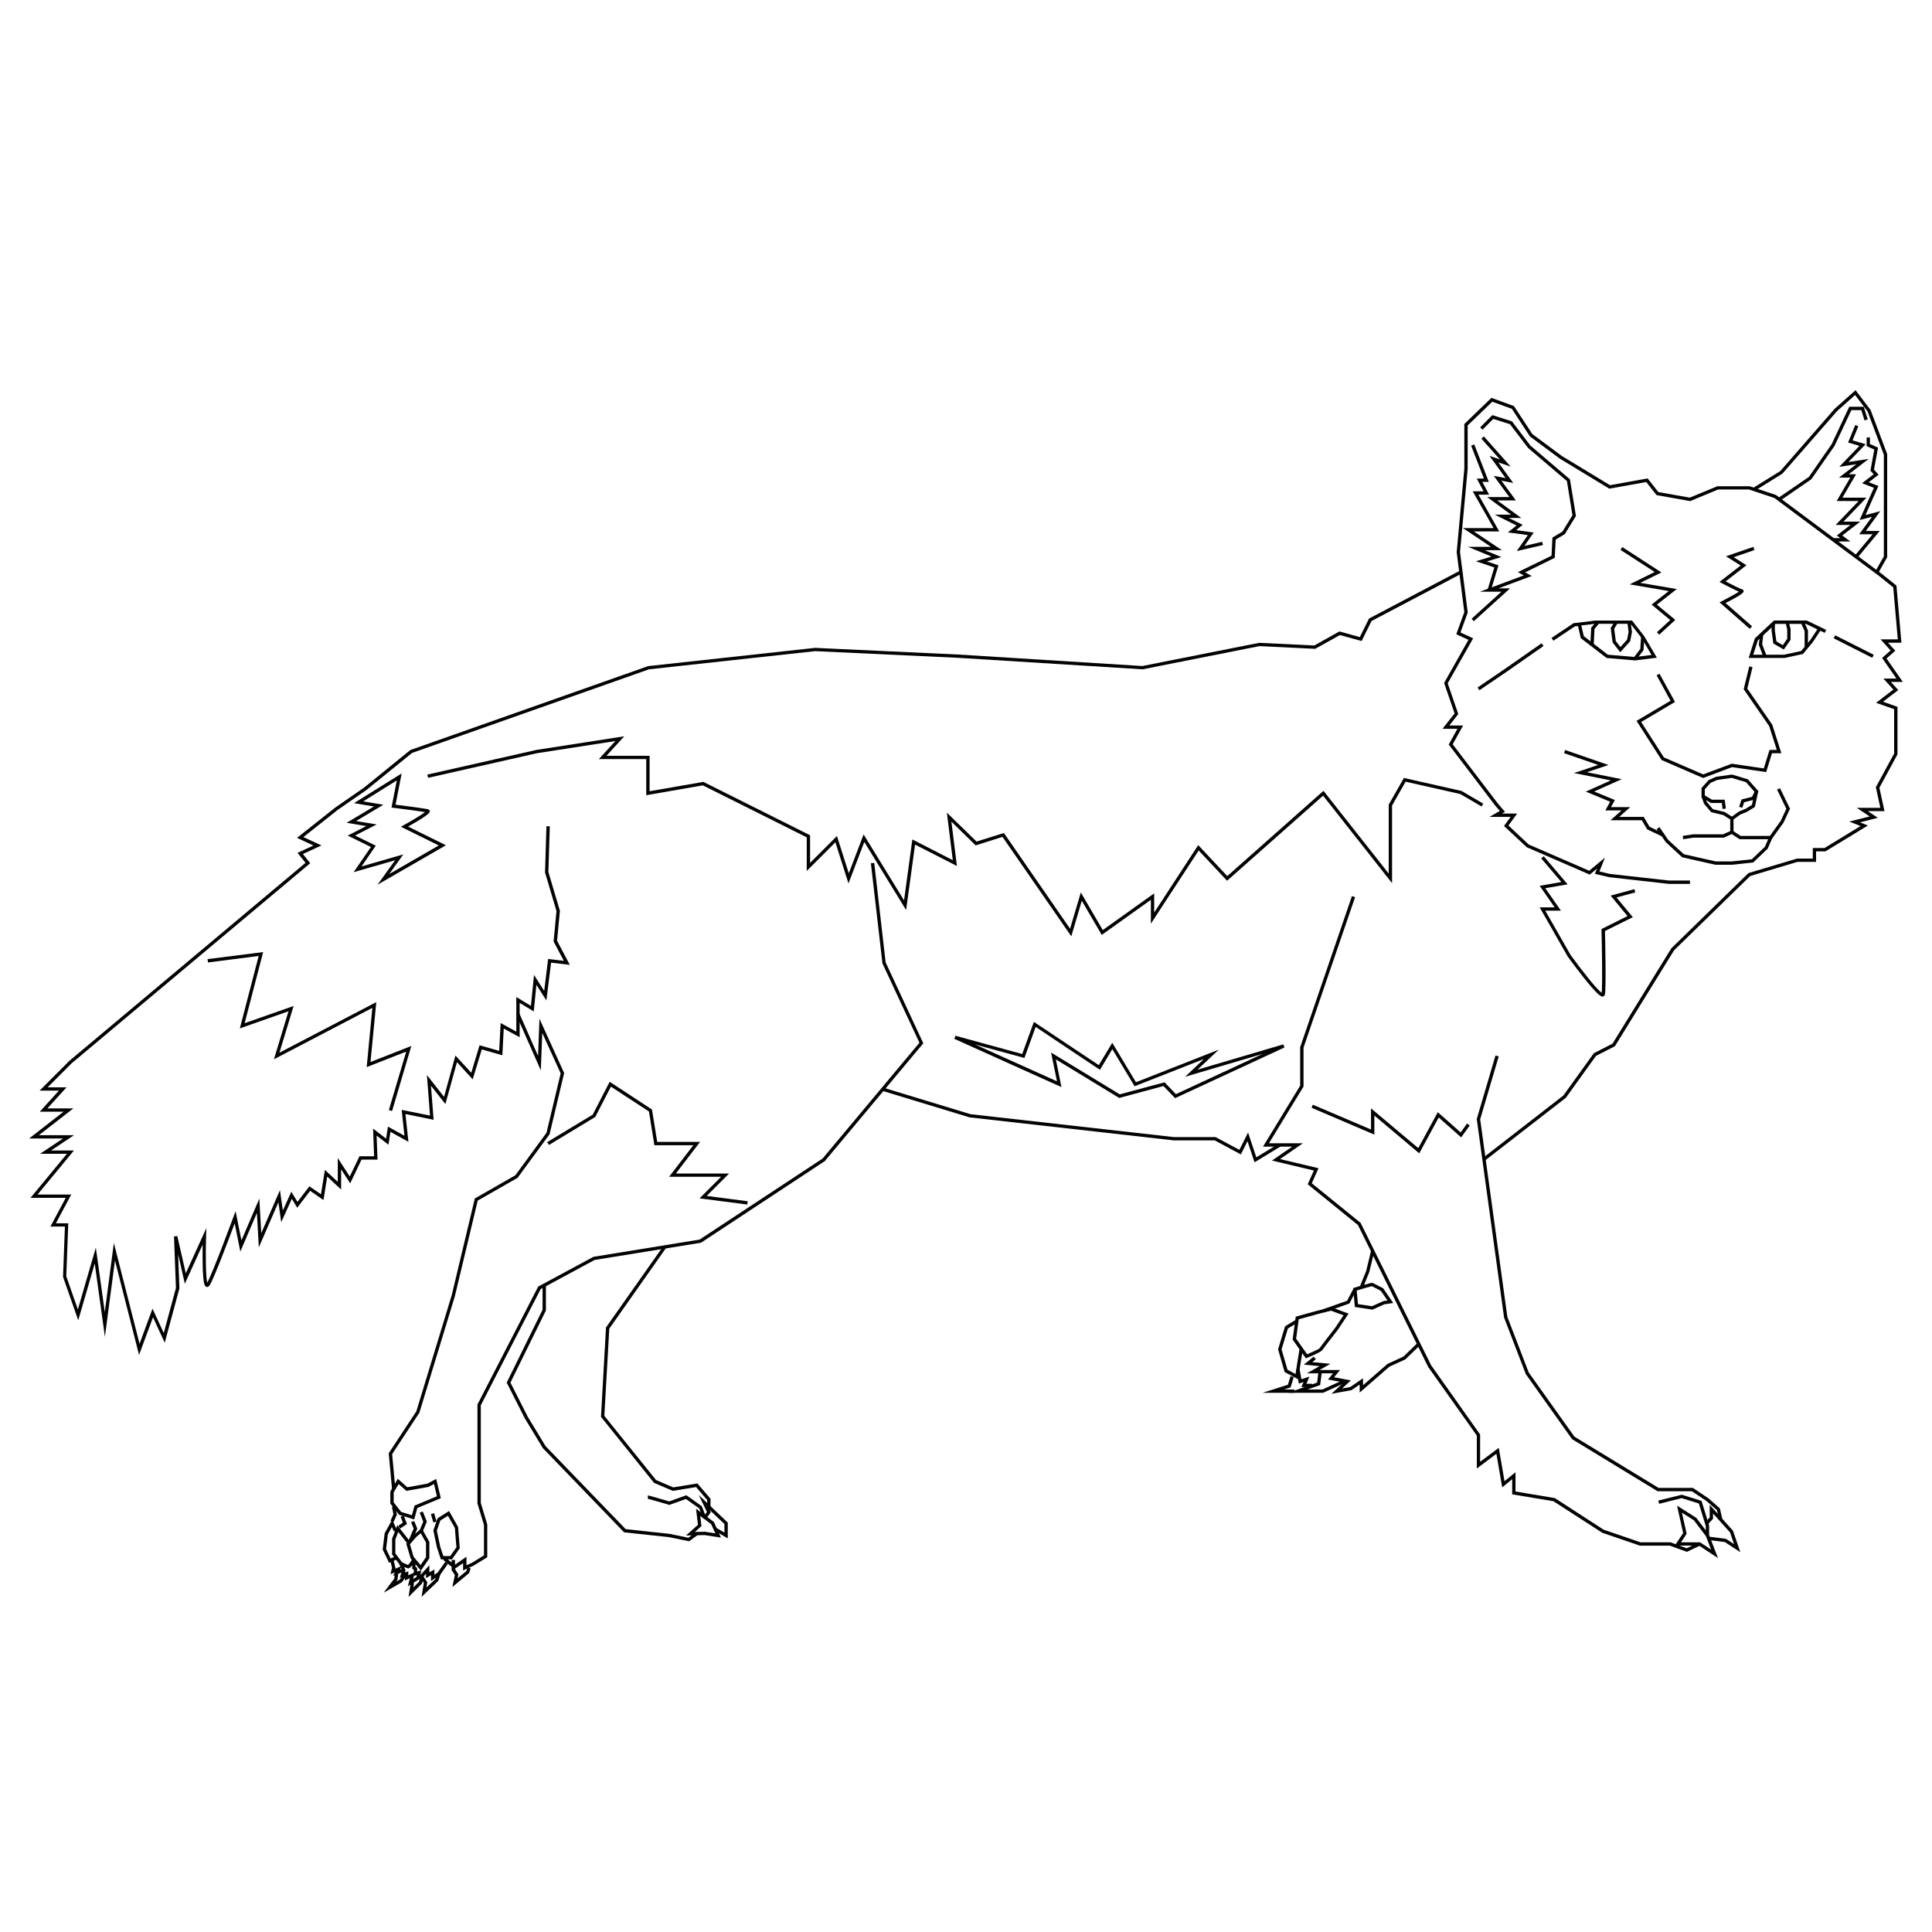 <?xml version="1.0" encoding="utf-8"?>
<!-- Generator: Adobe Illustrator 24.1.1, SVG Export Plug-In . SVG Version: 6.00 Build 0)  -->
<svg version="1.1" id="Capa_1" xmlns="http://www.w3.org/2000/svg" xmlns:xlink="http://www.w3.org/1999/xlink" x="0px" y="0px"
	 viewBox="0 0 3000 3000" style="enable-background:new 0 0 3000 3000;" xml:space="preserve">
<style type="text/css">
	.st0{fill:#020203;}
</style>
<g>
	<g>
		<polygon class="st0" points="2304.7,1803 2301.6,1798.9 2427.6,1701.1 2474.9,1635.4 2503.9,1620.6 2595.4,1472.3 2595.7,1472.1 
			2715,1355.7 2790.3,1333.2 2814.9,1333.2 2814.9,1316.8 2833.1,1316.8 2889,1282.7 2871.5,1275.7 2903.3,1267.8 2883.2,1254.4 
			2919.8,1254.4 2912.8,1222.4 2941.2,1170.1 2941.2,1101.2 2913.2,1091.3 2940,1070.8 2924.6,1053.7 2944.8,1053.7 2922.5,1021.7 
			2935.7,1010 2920.1,992.8 2946.9,992.8 2939.8,912 2918.4,894.8 2755.3,773.3 2715.9,760.1 2667.8,760.1 2624.5,778.1 
			2572.3,768.8 2556.3,748.5 2498.9,758.8 2422,712.1 2375.6,677.6 2347.6,634.8 2317.2,623.8 2279,660.6 2279,728.1 2267.1,857.1 
			2279.1,951.1 2267.8,982.1 2287.5,991.2 2248,1061 2264.4,1108.8 2250.5,1126.6 2271.9,1126.6 2255.7,1155.7 2326,1247.9 
			2336.9,1260.6 2332.2,1263.3 2355.8,1263.3 2342.3,1281.9 2373.7,1311.3 2467.7,1352.1 2492.2,1331.7 2483.6,1353.2 2499.8,1357 
			2591.7,1367.3 2624.2,1367.3 2624.2,1372.5 2591.2,1372.5 2498.9,1362.1 2476.5,1356.9 2479.8,1348.7 2468.6,1358.1 
			2370.8,1315.6 2335.4,1282.6 2345.7,1268.5 2312.8,1268.5 2328.9,1259.2 2321.9,1251.1 2249.6,1156.1 2263.1,1131.7 
			2239.9,1131.7 2258.7,1107.8 2242.4,1060.5 2280.2,993.6 2261.3,984.8 2273.8,950.5 2261.9,857.2 2262,856.9 2273.8,727.7 
			2273.8,658.4 2315.9,617.8 2350.9,630.6 2379.4,674 2425,707.9 2499.9,753.4 2558.4,742.9 2575.1,764.1 2623.9,772.7 2666.8,755 
			2716.8,755 2757.7,768.6 2921.5,890.7 2944.8,909.3 2944.9,910.4 2952.5,998 2931.7,998 2943,1010.4 2929.4,1022.5 2954.7,1058.9 
			2936.2,1058.9 2947.6,1071.5 2923.9,1089.6 2946.4,1097.6 2946.4,1171.4 2918.3,1223.2 2926.2,1259.5 2900.3,1259.5 
			2915.9,1269.9 2888.2,1276.9 2900.5,1281.8 2834.5,1322 2820,1322 2820,1338.3 2791.1,1338.3 2717.7,1360.3 2599.5,1475.6 
			2507.6,1624.6 2478.3,1639.5 2431.4,1704.7 2431.1,1704.9 		"/>
	</g>
	<g>
		<polygon class="st0" points="2355.2,855.7 2372.5,830.9 2341.4,826.7 2354.9,816 2321,799.1 2346.3,799.1 2309.2,771.8 
			2343.7,771.8 2319.5,738.9 2337.9,742.4 2312.9,707.9 2329,713.4 2300.2,681 2304.1,677.6 2345.7,724.5 2326.6,718 2349.7,749.9 
			2331.4,746.4 2353.8,777 2324.9,777 2362.1,804.2 2342.8,804.2 2364.4,815 2354.1,823.2 2381.5,826.9 2367.1,847.7 2394.7,841.3 
			2395.9,846.3 		"/>
	</g>
	<g>
		<polygon class="st0" points="2314.9,917 2310,915.5 2320.4,881.1 2291.7,871.5 2315.9,864.2 2279.4,849.1 2315.1,849.1 
			2271.6,820 2319.2,820 2286.8,762.9 2303.7,762.9 2293.1,743.1 2304.2,743.1 2284.4,692 2289.2,690.1 2311.8,748.2 2301.7,748.2 
			2312.3,768.1 2295.7,768.1 2328,825.2 2288.6,825.2 2332.1,854.3 2305.4,854.3 2331.3,865 2308.7,871.8 2326.8,877.8 		"/>
	</g>
	<g>
		<polygon class="st0" points="2916.5,889.8 2912,887.3 2925.2,863.9 2925.2,706 2899.9,638.8 2880.6,613.4 2852.7,638.2 
			2767.8,735.4 2724.9,762.1 2722.1,757.7 2764.5,731.4 2849,634.6 2881.3,605.9 2904.4,636.3 2904.6,636.6 2930.4,705.1 
			2930.4,865.3 		"/>
	</g>
	<g>
		<polygon class="st0" points="2764,777.6 2761.1,773.3 2808.9,740.5 2844.2,689.7 2871.5,631.6 2894,631.6 2900.2,651.3 
			2895.2,652.8 2890.2,636.8 2874.8,636.8 2848.7,692.3 2812.6,744.2 		"/>
	</g>
	<g>
		<polygon class="st0" points="2873.1,840.8 2846.7,840.8 2846.7,835.6 2857.6,835.6 2852.2,831.5 2873.4,815.1 2850.4,815.1 
			2886.1,778 2852,778 2873.1,741.6 2855.6,741.6 2882.6,720.8 2856,724.9 2887.3,692.3 2869.7,687.1 2880.8,660 2885.6,661.9 
			2876.6,683.8 2896.9,689.8 2870.3,717.4 2901.7,712.6 2870.7,736.4 2882.1,736.4 2860.9,772.8 2898.2,772.8 2862.5,810 
			2888.5,810 2860.7,831.5 		"/>
	</g>
	<g>
		<polygon class="st0" points="2884.1,866.2 2880.1,862.9 2907.8,829.6 2887,829.6 2906.9,802.4 2887.6,807.5 2909.8,757.5 
			2891.4,750.3 2909.5,736.4 2904.4,730.9 2910.4,698.1 2898.5,692.7 2898.5,679.3 2903.6,679.3 2903.6,689.4 2916.2,695.1 
			2909.9,729.3 2917.1,737.1 2901.8,748.8 2916.8,754.6 2896.7,799.8 2919.7,793.7 2897.2,824.5 2918.8,824.5 		"/>
	</g>
	<g>
		<polygon class="st0" points="2288.5,964.6 2285.1,960.8 2331.4,918.8 2298.1,918.8 2366.1,893.5 2357,888.4 2409.2,862.9 
			2410.6,834.8 2426.1,825.5 2441.7,800.1 2433.1,747 2372.6,695.4 2372.5,695.2 2344.7,658.7 2318.7,650.5 2302,667.2 
			2298.4,663.6 2317.3,644.6 2347.8,654.3 2376.4,691.9 2437.8,744.3 2447.1,801.2 2429.9,829.3 2415.7,837.8 2414.2,866.2 
			2368.2,888.7 2378.4,894.4 2326.8,913.6 2344.8,913.6 		"/>
	</g>
	<g>
		<path class="st0" d="M2770.9,1021.7h-55.6l9.7-30.5l29.7-27.7h50.7l30.3,14.6l-2.2,4.6l-6.9-3.3L2815,997l-15.4,18.5
			L2770.9,1021.7z M2722.4,1016.6h48l26.4-5.7l14.2-17l11-16.6l-17.7-8.5h-47.4l-27.2,25.4L2722.4,1016.6z"/>
	</g>
	<g>
		<path class="st0" d="M2538.8,1025.5l-44.1-3.8l-40-30.7l-4.4-18.9l-5,0.6l-33.2,22.2l-2.9-4.3l34.2-22.9l33.6-4.1h57.2l18.8,24.1
			l19.8,33.6L2538.8,1025.5z M2496.6,1016.6l42.1,3.6l25.8-3.2l-15.7-26.7l-17-21.7h-54.6l-21.8,2.6l3.9,16.6L2496.6,1016.6z"/>
	</g>
	<g>
		<polygon class="st0" points="2474.7,1001.2 2469.5,1000.9 2470.8,974.7 2479.2,964.5 2483.2,967.8 2475.9,976.7 		"/>
	</g>
	<g>
		<polygon class="st0" points="2540.8,1024.4 2536.7,1021.3 2547,1007.8 2548.3,988.8 2553.5,989.1 2552,1009.7 		"/>
	</g>
	<g>
		<polygon class="st0" points="2738.2,1020.1 2731.1,1001.2 2732.9,984.7 2738,985.3 2736.3,1000.5 2743.1,1018.2 		"/>
	</g>
	<g>
		<polygon class="st0" points="2807.4,1005.2 2802.2,1005.2 2802.2,980.1 2796.5,967.2 2801.2,965.1 2807.4,979 		"/>
	</g>
	<g>
		<polygon class="st0" points="2515.9,1012.8 2504,997.5 2501.1,975.1 2507,965.6 2511.4,968.3 2506.5,976.3 2509,995.5 
			2516.2,1004.7 2526.5,993.3 2528.9,981.3 2527.1,967.3 2532.2,966.6 2534.1,981.5 2531.3,995.7 		"/>
	</g>
	<g>
		<polygon class="st0" points="2769.9,1008.6 2753.6,999.2 2750.9,979.3 2750.9,968.3 2756,968.3 2756,979.1 2758.4,996 
			2768.4,1001.8 2775.2,991.8 2775.2,977.6 2773.1,968.9 2778.1,967.6 2780.4,977 2780.4,993.5 		"/>
	</g>
	<g>
		<polygon class="st0" points="2674.8,1256.2 2673.6,1246.9 2656.9,1246.9 2642.1,1238 2642.1,1223.6 2653.1,1211.4 2664.7,1206.2 
			2689.4,1202.7 2714.1,1210.1 2730.6,1228.7 2724.1,1241.7 2708.3,1245.7 2705.4,1254.4 2700.5,1252.8 2704.3,1241.4 
			2720.5,1237.3 2724.4,1229.5 2711.2,1214.6 2689,1207.9 2666.2,1211.2 2656.2,1215.6 2647.2,1225.6 2647.2,1235.1 2658.4,1241.8 
			2678.1,1241.8 2679.9,1255.5 		"/>
	</g>
	<g>
		<polygon class="st0" points="2689.3,1274.2 2676,1265.7 2657,1261.1 2646.1,1248.2 2642.2,1237.4 2647.1,1235.7 2650.6,1245.6 
			2659.8,1256.5 2678,1260.9 2689.2,1268 2699.9,1260.3 2710.7,1255.8 2720.4,1249.8 2725,1228.5 2730,1229.6 2725,1253 
			2712.9,1260.5 2702.4,1264.8 		"/>
	</g>
	<g>
		<polygon class="st0" points="2613.7,1303.1 2612.9,1298 2629.2,1295.5 2675.7,1295.5 2686.7,1290.5 2686.7,1271.1 2691.8,1271.1 
			2691.8,1293.8 2676.8,1300.7 2629.4,1300.7 		"/>
	</g>
	<g>
		<polygon class="st0" points="2689.4,1342.8 2663.6,1342.8 2612.1,1331.2 2586.6,1307.7 2572.5,1287.3 2576.8,1284.4 
			2590.5,1304.3 2614.6,1326.4 2664.1,1337.6 2689.1,1337.6 2720.2,1334.3 2740.5,1314.9 2745.6,1303.1 2701.2,1303.1 
			2687.8,1294.3 2690.7,1290 2702.8,1298 2753.5,1298 2744.8,1317.9 2722.5,1339.2 		"/>
	</g>
	<g>
		<polygon class="st0" points="2751.7,1302.1 2747.5,1299.1 2765.2,1274.5 2773.8,1255.9 2759.4,1226.1 2764,1223.9 2779.5,1255.8 
			2769.5,1277.3 		"/>
	</g>
	<g>
		<polygon class="st0" points="2580.9,1298.8 2557.7,1287.8 2549.4,1273.7 2500.8,1273.7 2517.9,1258.4 2492.8,1258.4 
			2500.2,1244.9 2462.4,1229.2 2501.3,1211.8 2444,1200.4 2481.7,1187.8 2428.7,1169.5 2430.3,1164.6 2497.7,1187.9 2464.1,1199.1 
			2518.2,1209.9 2475.4,1229 2507.5,1242.3 2501.5,1253.3 2531.4,1253.3 2514.3,1268.5 2552.4,1268.5 2561.4,1283.8 2583.1,1294.2 
					"/>
	</g>
	<g>
		<path class="st0" d="M215.9,2103.9l-37.4-146.7l-15.6,118.6l-15.8-113.9l-25.6,88.3l-23.6-67.5l0-0.5l2.9-77.6H78.3l23.8-44.6
			H47.4l56.5-68.4H62.2l35.7-23.8H45.3l53.5-41.6h-37l29.7-32.7H61.5l46.2-46.2l366.7-307.5l-12.4-15.5l24.7-11.4l-25.5-11.9
			l59.9-47.4l44.5-30.8l71.6-58.2l0.4-0.1l368.9-130.2l0.3,0l258.8-28.3l0.2,0l222.9,10.4l285.1,17.8l181.3-36l0.3,0l85.5,4.1
			l38.9-21.8l31.7,8.8l14.3-28.8l141.5-74.5l2.4,4.6l-140,73.7l-15.4,31.1l-33.7-9.3l-38.4,21.4l-86.6-4.2l-181.3,36l-0.3,0
			l-285.4-17.8l-222.7-10.4l-258.1,28.2l-367.9,129.8l-71.2,57.8l-44.5,30.8l-53.1,42.1l28,13l-28.8,13.3l11.4,14.3l-370.5,310.7
			L74,1688.4h29.3l-29.7,32.7h40.3l-53.5,41.6h54.5l-35.7,23.8h35.6l-56.5,68.4h52.3l-23.8,44.6h19.2l-3.1,82.4l18,51.4l27.9-96
			l13.9,100.1l14.1-107.3l39.9,156.5l20.1-54.5l17.5,37.8l18.9-70l-3-79.9l5.1-0.7l13.2,57.9l31.9-70.2L320,1920
			c-0.8,24.9-0.7,62.2,1.8,71.8c9.5-17.4,40.4-101.6,40.8-102.5l3.2-8.6l9.1,45.4l27.8-64.9l3,53.6l29-66.7l4.5,31.5l13.2-29.1
			l9.5,15.8l18.5-24.2l18,12.4l6.1-37.9l20,18.6v-37l18.6,28.7l15.1-31.5h22.7l-1.6-42.9l20.2,15.6l2.9-18.7l25.6,14.2l-4.3-40.2
			l44,8.9l-4.8-63l26.6,33.9l17.7-64.2l24.6,26.8l12.8-42.7l30.5,8.7l2.3-43.2l24.3,13.3v-53.7l22.7,13.7l4.8-48l15.8,24.8l6.1-49.6
			l24.4,2.9l-15.9-30.1l4.5-47.1l-17.8-60.1l2.2-71.8l5.2,0.2l-2.2,70.9l17.9,60.3l-4.4,46.5l19.8,37.4l-29.1-3.4l-7.3,58.7
			l-15.5-24.3l-4.1,41.3l-21.9-13.2v53.3l-24.7-13.5l-2.2,41.5l-31.9-9.1L734,1676l-24.4-26.7l-18,65.1l-22.4-28.5l4.1,52.9
			l-43.7-8.9l4.6,43.1l-27.9-15.5l-3.1,20l-18.4-14.2l1.4,37.3h-24.8l-17.6,36.9l-14.1-21.8v31.4l-21.6-20.1l-5.8,36.4l-20.7-14.3
			l-20.1,26.3l-8.3-13.9l-16.5,36.3l-4.4-30.9l-30.4,70l-3-53.4l-25.7,59.9l-8.8-43.8c-8.5,22.8-31.3,83.6-38.7,95.9
			c-1.8,3-3.7,3.2-5,2.8c-2.4-0.7-4.1-3.4-5.1-14.9c-0.6-6.4-0.9-15.3-1-26.2c-0.1-8.9,0-17.8,0.1-24.7l-27.7,60.9l-10.4-46l2,53.1
			l-22.8,84.5l-18.2-39.5L215.9,2103.9z"/>
	</g>
	<g>
		<polygon class="st0" points="2669.4,2360.2 2666,2344.9 2649.7,2330.7 2627.1,2315.6 2573.9,2315.6 2441.1,2234.7 2369.2,2133.6 
			2369.1,2133.3 2335.6,2046.1 2335.5,2045.8 2293.1,1737.6 2322.2,1639 2327.2,1640.4 2298.4,1738 2340.6,2044.8 2373.8,2131.2 
			2444.7,2230.8 2575.4,2310.4 2628.7,2310.4 2653,2326.7 2670.6,2342.1 2674.5,2359.1 		"/>
	</g>
	<g>
		<polygon class="st0" points="2619.4,2409.7 2593,2400.1 2546.5,2400.1 2487.8,2380 2487.6,2379.8 2412.2,2331.1 2348.1,2320.4 
			2348.1,2296.9 2332.6,2309.6 2323.6,2257.4 2293.2,2280.3 2293.2,2229.1 2217.7,2122.6 2217.6,2122.4 2108.6,1902.2 
			2030.6,1838.9 2040.2,1817.6 1975.1,1802.1 2006.5,1780.5 1961.2,1780.5 2018.9,1685.8 2018.9,1625.9 2019.1,1625.5 
			2099.3,1391.4 2104.2,1393.1 2024.1,1626.7 2024.1,1687.2 1970.4,1775.3 2023.1,1775.3 1987.6,1799.8 2047.4,1814 2036.9,1837.4 
			2112.8,1898.9 2113,1899.4 2222.2,2119.9 2298.3,2227.5 2298.3,2269.9 2327.3,2248.2 2336.2,2300 2353.3,2286 2353.3,2316 
			2414.1,2326.2 2414.6,2326.4 2490.1,2375.3 2547.4,2394.9 2594,2394.9 2619.1,2404.1 2638,2395.1 2640.2,2399.8 		"/>
	</g>
	<g>
		<path class="st0" d="M2667.7,2419.4l-29.4-19.4h-37.7l13-19.4l-9.5-42.6l29.9,18.9l19.6,25.9l0.1,0.3L2667.7,2419.4z
			 M2610.2,2394.9h29.6l17.2,11.3l-8.1-20.9l-18.6-24.6l-18.6-11.8l7.3,32.7L2610.2,2394.9z"/>
	</g>
	<g>
		<polygon class="st0" points="2653.9,2384.1 2648.7,2384.1 2648.7,2369.6 2638,2334.6 2611.3,2326.3 2576.3,2335.1 2575,2330.1 
			2611.4,2321 2642.1,2330.5 2653.9,2368.8 		"/>
	</g>
	<g>
		<polygon class="st0" points="2702.4,2410.2 2678.3,2394.5 2652.7,2391.3 2653.4,2386.1 2680.1,2389.5 2692.6,2397.7 
			2686.4,2379.5 2660,2350.2 2660,2358.3 2652,2367.1 2648.2,2363.6 2654.8,2356.3 2654.8,2336.7 2690.9,2376.8 		"/>
	</g>
	<g>
		<polygon class="st0" points="701.3,2439.4 701.3,2422.2 706.5,2422.2 706.5,2429.6 724.3,2417.3 724.3,2430.5 732.8,2426.7 
			751.5,2415.2 751.5,2368 741.4,2334.6 741.4,2180.8 741.7,2180.3 835.7,1997.8 921.5,1951.6 922,1951.5 1086.4,1924.8 
			1277.3,1799 1427.7,1619.2 1370.2,1495.8 1370.2,1495.4 1352.3,1340.5 1357.5,1339.9 1375.2,1494.4 1433.7,1620 1280.8,1802.9 
			1280.5,1803.1 1088.3,1929.8 1087.8,1929.8 923.2,1956.5 839.6,2001.6 746.6,2182.1 746.6,2333.8 756.6,2367.2 756.6,2418.1 
			735,2431.3 719.1,2438.5 719.1,2427.2 		"/>
	</g>
	<g>
		<path class="st0" d="M701.7,2421.4h-17.1l-6.1-18.4l-5.6-26.5l6.5-18.9l17.9-11.3l14,24.7l2.6,33.2L701.7,2421.4z M688.4,2416.2
			h10.7l9.6-13.5l-2.4-30.2l-10.8-18.9l-11.8,7.5l-5.4,15.8l5.3,24.9L688.4,2416.2z"/>
	</g>
	<g>
		<path class="st0" d="M643.2,2359.4l-23.4-7.2l-13.7-17.4V2316l11.6-19.7l14.8,13.1l31.1-5.6l13.7-7.3l7.2,29.9l-36.5,15.2
			L643.2,2359.4z M622.9,2347.7l16.7,5.2l4.1-15l34.8-14.5l-4.6-19.1l-8.6,4.6L631,2315l-12-10.6l-7.7,13v15.5L622.9,2347.7z"/>
	</g>
	<g>
		
			<rect x="671.2" y="2349.6" transform="matrix(0.961 -0.277 0.277 0.961 -626.73 279.082)" class="st0" width="5.2" height="13.4"/>
	</g>
	<g>
		<path class="st0" d="M653.6,2438.8l-15.9-18.7l-6.9-23.3l12.7-14.3l11.3-9.4l11.9,21.1v25.5L653.6,2438.8z M642.3,2417.5
			l10.8,12.7l8.4-12.3v-22.6l-8.2-14.5l-6.4,5.3l-10.4,11.8L642.3,2417.5z"/>
	</g>
	<g>
		<path class="st0" d="M633.9,2435.3c-0.2,0-0.4,0-0.6-0.1c-2.8-0.4-9.9-4-12-5.1l-0.5-0.3l-12-16v-24.4l8.1-21l18.8,24l-4.1,3.2
			l-13.2-16.9l-4.5,11.7v21.7l10.3,13.7c3.5,1.8,7.7,3.7,9.4,4.2c1.3-1,4.4-5.1,6.8-9.4l4.5,2.6
			C638.6,2434.1,635.4,2435.3,633.9,2435.3z"/>
	</g>
	<g>
		<polygon class="st0" points="604.2,2426.7 594.2,2406.1 597.3,2380.9 609,2359.6 616.3,2375.9 611.6,2378 608.5,2371.2 
			602.3,2382.5 599.5,2405.3 606.6,2420 614.7,2416.4 616.8,2421.1 		"/>
	</g>
	<g>
		<polygon class="st0" points="702.4,2464.3 706.3,2445.8 701.7,2438.5 706.1,2435.7 711.8,2444.8 710.5,2450.8 724,2439.7 
			726,2433.7 730.8,2435.3 728.4,2442.7 		"/>
	</g>
	<g>
		
			<rect x="693.9" y="2417.2" transform="matrix(0.625 -0.781 0.781 0.625 -1633.178 1453.663)" class="st0" width="5.2" height="19"/>
	</g>
	<g>
		<polygon class="st0" points="654.6,2479.6 658.1,2458.1 653.8,2451.5 658.1,2448.7 663.5,2457 662.1,2465.2 676,2452 
			679.1,2442.8 684,2444.4 680.5,2454.9 		"/>
	</g>
	<g>
		<polygon class="st0" points="633.3,2463.1 636.5,2450.6 628.8,2454.1 628.8,2447.3 620.8,2450.2 624.3,2438.6 620.1,2428.8 
			624.9,2426.8 629.7,2438.3 628.7,2441.9 634,2439.9 634,2446.1 644.2,2441.4 641.5,2452 654.3,2444 666.7,2430.5 666.7,2441.6 
			674.5,2437.1 674.5,2445.3 679.7,2441.7 691.4,2425.2 695.6,2428.2 683.4,2445.5 669.3,2455 669.3,2446 661.5,2450.5 
			661.5,2443.7 657.6,2448 		"/>
	</g>
	<g>
		<polygon class="st0" points="651.4,2451 646.4,2449.8 647.3,2445.7 642.6,2447 642.6,2437.5 640.1,2436 640.1,2426.7 
			645.2,2426.7 645.2,2433 647.7,2434.5 647.7,2440.3 654.2,2438.5 		"/>
	</g>
	<g>
		<polygon class="st0" points="634.4,2479.8 637.8,2457.2 642.9,2457.9 641.8,2465 650.6,2456.2 653.4,2445.4 658.4,2446.7 
			655.3,2458.9 		"/>
	</g>
	<g>
		<polygon class="st0" points="610.3,2447.2 613.1,2441.7 606.4,2444.3 608.7,2434.5 606.2,2423.9 611.3,2422.8 614,2434.5 
			613.7,2435.8 623.8,2431.8 621.1,2437.1 623.4,2436.2 625.3,2440.9 		"/>
	</g>
	<g>
		<polygon class="st0" points="621.3,2373.5 618.5,2369.2 625.6,2364.4 622,2355.2 626.8,2353.3 632,2366.4 		"/>
	</g>
	<g>
		<polygon class="st0" points="638.7,2395.4 633.9,2393.4 642.4,2373.6 638.3,2363.8 643.1,2361.8 648,2373.6 		"/>
	</g>
	<g>
		<polygon class="st0" points="656.5,2377.9 651.7,2375.9 657.2,2362.8 651.7,2348.9 656.5,2347 662.8,2362.8 		"/>
	</g>
	<g>
		<polygon class="st0" points="611.1,2363.5 606.4,2361.4 610.9,2351.3 608.6,2339.9 613.7,2338.9 616.3,2352 		"/>
	</g>
	<g>
		<polygon class="st0" points="595.7,2473.2 612.2,2451.3 613.2,2443.3 618.3,2443.9 617.2,2453.3 615.2,2456 620.7,2452.8 
			626.2,2445.3 630.4,2448.3 624.3,2456.7 		"/>
	</g>
	<g>
		<polygon class="st0" points="608.8,2312.6 603.6,2256.6 646.5,2191.5 701.4,2011.3 737.3,1861 800.2,1825 848.6,1759 
			870.6,1666.7 842,1603.9 839.8,1662.1 801.8,1576.1 806.6,1574 835.5,1639.6 837.7,1581.9 876,1666.2 853.4,1761.2 853.1,1761.6 
			803.7,1828.9 741.8,1864.3 706.3,2012.8 651.2,2193.7 608.9,2257.9 613.9,2312.1 		"/>
	</g>
	<g>
		<path class="st0" d="M2027.8,2109.3l-20.6-29.3l4.8-35.4l1.6-0.5c8.2-2.3,49.6-14,53.7-14h0.5l26.3,9.7l-16.8,25.2
			c-8.8,11.3-23.1,29.7-24.1,31.4c-1.3,2.1-9.2,6.2-23.5,12L2027.8,2109.3z M2012.6,2078.7l17.1,24.2c8.5-3.5,17.8-7.8,19.2-9.2
			c2.1-3.2,21.7-28.5,24.3-31.8l13-19.5l-19.2-7.1c-4.5,0.6-32.2,8.2-50.3,13.3L2012.6,2078.7z M2048.9,2093.7L2048.9,2093.7
			L2048.9,2093.7z"/>
	</g>
	<g>
		<path class="st0" d="M2131.1,2033.6l-27.3-4.1l-2.6-29.4l2-0.6c26.4-8,27.4-7.7,28.3-7.4l0.4,0.2l15.8,8.1l15.7,22.9l-13.8,2
			L2131.1,2033.6z M2108.6,2025l21.8,3.3l17.8-8l6.3-0.9l-10.3-15l-14-7.2c-2.7,0.5-13.4,3.6-23.5,6.7L2108.6,2025z"/>
	</g>
	<g>
		<polygon class="st0" points="2015.6,2141.6 1994.8,2130.5 1984.6,2095.2 1995.5,2059.4 2012.3,2049.3 2015,2053.8 1999.9,2062.8 
			1990,2095.3 1999.2,2126.9 2011.7,2133.6 2014.5,2115.7 2018,2094.2 2023.1,2095 2019.6,2116.5 		"/>
	</g>
	<g>
		<polygon class="st0" points="2054.5,2162.7 2000.3,2162.7 2045.2,2146.9 2047.4,2129.6 2052.6,2130.3 2049.9,2150.7 
			2030.3,2157.6 2053.4,2157.6 2086.1,2142.7 2088.2,2147.4 		"/>
	</g>
	<g>
		<polygon class="st0" points="2067.5,2164.3 2086.6,2146.6 2062.1,2142.1 2069.9,2132.5 2029.3,2132.5 2049,2121.3 2024.6,2119 
			2039.9,2106.6 2043.2,2110.6 2037.7,2115.1 2065.8,2117.7 2048.9,2127.4 2080.7,2127.4 2071.6,2138.6 2097.6,2143.5 2084,2156 
			2096.6,2153.8 2116.5,2140.2 2116.5,2151 2129.8,2139.4 2154.6,2117.8 2179.3,2106.5 2201.2,2085.3 2204.8,2089 2182.3,2110.8 
			2157.4,2122.2 2133.2,2143.3 2111.3,2162.4 2111.3,2149.9 2098.6,2158.6 		"/>
	</g>
	<g>
		<polygon class="st0" points="2055.6,2038.1 2053.9,2033.2 2091.8,2019.8 2101.7,2000.8 2106.3,2003.2 2095.4,2024 		"/>
	</g>
	<g>
		<polygon class="st0" points="2116.2,2000 2111.4,1998.1 2121.4,1973.6 2129,1942 2134,1943.2 2126.2,1975.3 		"/>
	</g>
	<g>
		<polygon class="st0" points="2009.9,2162.7 1960.6,2162.7 1999.9,2150.2 2003.9,2136.9 2008.9,2138.4 2004,2154.3 1993.7,2157.6 
			2009.9,2157.6 		"/>
	</g>
	<g>
		<polygon class="st0" points="2037.6,2153.8 2020.8,2153.8 2024.1,2146 2016.8,2148.4 2012.9,2126.6 2018,2125.7 2020.8,2141.7 
			2033.3,2137.6 2028.6,2148.7 2037.6,2148.7 		"/>
	</g>
	<g>
		<polygon class="st0" points="1070.1,2393.3 1039,2386.9 969.1,2379.4 843.1,2248.8 842.9,2248.6 815.1,2202.7 786.8,2146.9 
			842.5,2033.7 842.5,1995.6 847.7,1995.6 847.7,2034.9 792.6,2146.9 819.7,2200.3 847.2,2245.6 971.5,2374.4 1039.9,2381.8 
			1068.9,2387.8 1080.3,2379.3 1083.4,2383.5 		"/>
	</g>
	<g>
		<path class="st0" d="M1091.9,2357.8l-6.2-15.6l-20.6-14.6l-25.7,9.2l-0.8-0.2c-11.7-3.5-30.9-9-32.8-9.3c0.1,0,0.2,0,0.2,0v-5.2
			c0.5,0,1.8,0,33.2,9.3l26.6-9.6l24,17.1l6.7,17.1L1091.9,2357.8z"/>
	</g>
	<g>
		<path class="st0" d="M1119.5,2387.6l-25.3-3.9l-29,0.6l18.6-16.6l-3-25l27.7,20.6L1119.5,2387.6z M1094.5,2378.5l16.3,2.5
			l-6.6-14.4l-16.9-12.6l1.9,15.7l-10.2,9.1L1094.5,2378.5z"/>
	</g>
	<g>
		<polygon class="st0" points="1103.3,2340.7 1098.1,2340.7 1098.1,2329.2 1080.9,2309.1 1044.7,2315 1015.5,2302.5 1015.1,2302 
			933.2,2200.1 941,2061.3 1030.1,1934.8 1034.3,1937.7 946.1,2063.1 938.4,2198.5 1018.7,2298.2 1045.3,2309.6 1082.9,2303.5 
			1103.3,2327.3 		"/>
	</g>
	<g>
		<polygon class="st0" points="1130.1,2388.8 1109.2,2376.6 1111.8,2372.2 1124.9,2379.8 1124.9,2366.5 1102,2344.7 1103.7,2348.2 
			1096.4,2358.4 1092.2,2355.3 1097.7,2347.7 1085,2321.4 1130.1,2364.3 		"/>
	</g>
	<g>
		<polygon class="st0" points="1948,1804.8 1937.1,1772 1926.8,1792.6 1886.3,1770.8 1822.8,1770.8 1506,1735.1 1505.7,1735.1 
			1370,1693.8 1371.5,1688.9 1507,1730.1 1823.2,1765.7 1887.6,1765.7 1924.5,1785.5 1938,1758.6 1950.8,1797.1 1986,1775.7 
			1988.7,1780.1 		"/>
	</g>
	<g>
		<polygon class="st0" points="2297.2,1071.8 2294.3,1067.6 2335.9,1039.3 2393.8,998.9 2396.8,1003.1 2338.8,1043.6 		"/>
	</g>
	<g>
		<polygon class="st0" points="2644.6,1208.1 2580.2,1180.2 2541.2,1119.4 2594,1088.1 2572.4,1048.6 2576.9,1046.2 2600.9,1090 
			2548.4,1121.1 2583.7,1176.1 2644.7,1202.5 2689,1185.9 2738.8,1193.2 2747.7,1164.5 2759,1164.5 2747.2,1127.5 2707.6,1070.2 
			2716.3,1034.7 2721.3,1036 2713.2,1069.2 2751.9,1125.2 2766.1,1169.6 2751.5,1169.6 2742.5,1198.9 2689.5,1191.2 		"/>
	</g>
	<g>
		
			<rect x="2874.1" y="970.5" transform="matrix(0.451 -0.893 0.893 0.451 684.42 3120.019)" class="st0" width="5.2" height="67.1"/>
	</g>
	<g>
		<polygon class="st0" points="2576.4,985.5 2572.9,981.7 2593.5,962.8 2564.6,938.8 2591.3,917.8 2530.5,907.4 2569.4,888.2 
			2516.3,853.9 2519.1,849.5 2579.9,888.9 2547,905 2603.6,914.7 2572.8,938.9 2601.4,962.6 		"/>
	</g>
	<g>
		<path class="st0" d="M2717.1,976.5l-47-41.2l3.4-1.7c10.2-5.2,21.8-11.5,26.7-14.8c-8.1-3.5-24.5-12.2-26.7-13.3l-3.5-1.9
			l32.9-25.5l-22.8-14.3l42.5-14.6l1.7,4.9l-32.3,11.1l19.9,12.5l-32.4,25.1c9.7,5.1,22.9,11.7,25.6,12.3c1.3,0.3,2.2,1.3,2.4,2.5
			c0.2,1.8,0.5,4.2-28.1,18.8l41.2,36.1L2717.1,976.5z"/>
	</g>
	<g>
		<path class="st0" d="M2488.4,1547.5c-2.6,0-8.3-3-30.2-30.7c-12-15.2-23.3-30.7-23.4-30.9l-0.2-0.2l-43.8-76.7h23.3l-23.3-33.5
			l33.7-5.9l-31.3-36.7l3.9-3.3l37.1,43.6l-34.7,6l24.3,34.9h-24.3l39.3,68.8c19.1,26.4,41.3,54.1,48.3,58.7
			c1.4-13,0.3-73.9-0.3-97.4l0-1.6l40.4-20.1l-26.2-31.8l36.9-10l1.3,5l-29.1,7.9l25.3,30.6l-43.2,21.5c0.3,12.6,2,88.6-0.1,98.5
			c-0.3,1.6-1.4,2.7-2.8,3C2489.1,1547.4,2488.8,1547.5,2488.4,1547.5z"/>
	</g>
	<g>
		<polygon class="st0" points="1663.5,1453.9 1556.7,1299.5 1515,1312.7 1477.3,1275.8 1485.9,1344.7 1420.9,1311.5 1407,1413.1 
			1342.1,1307.4 1317.5,1371.8 1297.2,1307.9 1252.7,1352.4 1252.7,1300.2 1091.4,1219.5 1003.5,1234.8 1003.5,1178.7 929.9,1178.7 
			955.6,1150.7 833.7,1169.6 664.7,1207.8 663.5,1202.8 832.8,1164.5 969.4,1143.3 941.7,1173.6 1008.7,1173.6 1008.7,1228.6 
			1092.2,1214.1 1093,1214.5 1257.9,1297 1257.9,1339.9 1299.6,1298.2 1318,1356.1 1341,1295.7 1403.8,1398.1 1416.7,1303.5 
			1479.5,1335.7 1470.3,1261.9 1516.4,1306.8 1558.8,1293.5 1559.9,1295 1661.6,1442.1 1678.3,1385.8 1712.4,1444.2 1792.2,1387.2 
			1792.2,1417 1860.6,1312.3 1905.7,1360.4 2055.1,1228 2156.4,1356.5 2156.4,1249.4 2180,1208 2269.5,1228.2 2303.2,1247.9 
			2300.6,1252.3 2267.6,1233 2182.6,1213.8 2161.6,1250.8 2161.6,1371.4 2054.5,1235.5 1905.4,1367.6 1861.3,1320.6 1787.1,1434.3 
			1787.1,1397.2 1710.8,1451.7 1679.8,1398.7 		"/>
	</g>
	<g>
		<polygon class="st0" points="608.8,1725.2 603.8,1723.7 630.8,1632.9 569.4,1657 578.2,1565 425.4,1644.8 448,1570.3 
			372.4,1596.9 401.7,1484.4 323,1494.5 322.3,1489.3 408.6,1478.4 379.9,1588.8 455.9,1562.1 433.9,1634.6 584.3,1556.1 
			575.3,1649.1 638.7,1624.2 		"/>
	</g>
	<g>
		<path class="st0" d="M586.3,1373.7l27.2-37.9l-64.4,18.5l26.9-39.1l-36.1-17.7l28.9-14.8l-30.5-5.1l42.4-25.3l-31-5.2l74-46.1
			l-9.5,48.5c10.3,1.3,45.8,5.8,50.7,7.2c1.3,0.4,2.2,1.4,2.4,2.6c0.2,1.9,0.5,3.9-19.3,15.9c-5.3,3.2-10.7,6.3-14.3,8.3l58.7,29
			L586.3,1373.7z M626.3,1326.7l-21.9,30.5l76.9-44.4l-58.8-29l4.3-2.4c13.4-7.4,27.8-16.1,33.2-20.4c-10.2-1.7-38-5.3-49.4-6.7
			l-2.7-0.3l8.3-42.2l-52.3,32.6l31.4,5.2l-42.4,25.3l32,5.3l-33.6,17.2l32.2,15.8l-22.1,32.2L626.3,1326.7z"/>
	</g>
	<g>
		<polygon class="st0" points="1160.4,1870.4 1086.3,1860.8 1119.8,1827.3 1039,1827.3 1076.6,1778.3 1016.1,1778.3 1007.7,1725.9 
			948.6,1687.3 924.3,1734.4 852.4,1777.9 849.7,1773.5 920.4,1730.8 946.7,1679.8 1012.4,1722.9 1020.5,1773.1 1087.1,1773.1 
			1049.5,1822.2 1132.2,1822.2 1097.3,1857 1161,1865.3 		"/>
	</g>
	<g>
		<path class="st0" d="M1824.7,1705.2l-18.1-18.8l-68.8,18.5l-0.9-0.6l-97.4-59.3l8.7,43l-166.3-74.9l1.7-4.8l103.7,28.4l18.1-49.9
			l100.8,67.2l20.9-34.8l36.8,61.3l128.6-50.6l-33.1,31.1l133.3-39.3l1.8,4.8L1824.7,1705.2z M1632.1,1634.4l106.6,64.9l69.6-18.7
			l17.6,18.4l134.9-62.6l-120.6,35.6l29.3-27.6l-107.7,42.3l-34.6-57.6l-19.2,32.1l-99.8-66.6l-17.5,48.2l-76.5-20.9l127.1,57.2
			L1632.1,1634.4z"/>
	</g>
	<g>
		<polygon class="st0" points="2203.8,1790.9 2134.1,1732.2 2134.1,1761.8 2036.6,1720.1 2038.6,1715.4 2128.9,1753.9 
			2128.9,1721.1 2202.3,1782.8 2232.6,1727 2268.1,1758.5 2278,1744.6 2282.2,1747.6 2268.9,1766.1 2234,1735.2 		"/>
	</g>
</g>
</svg>
